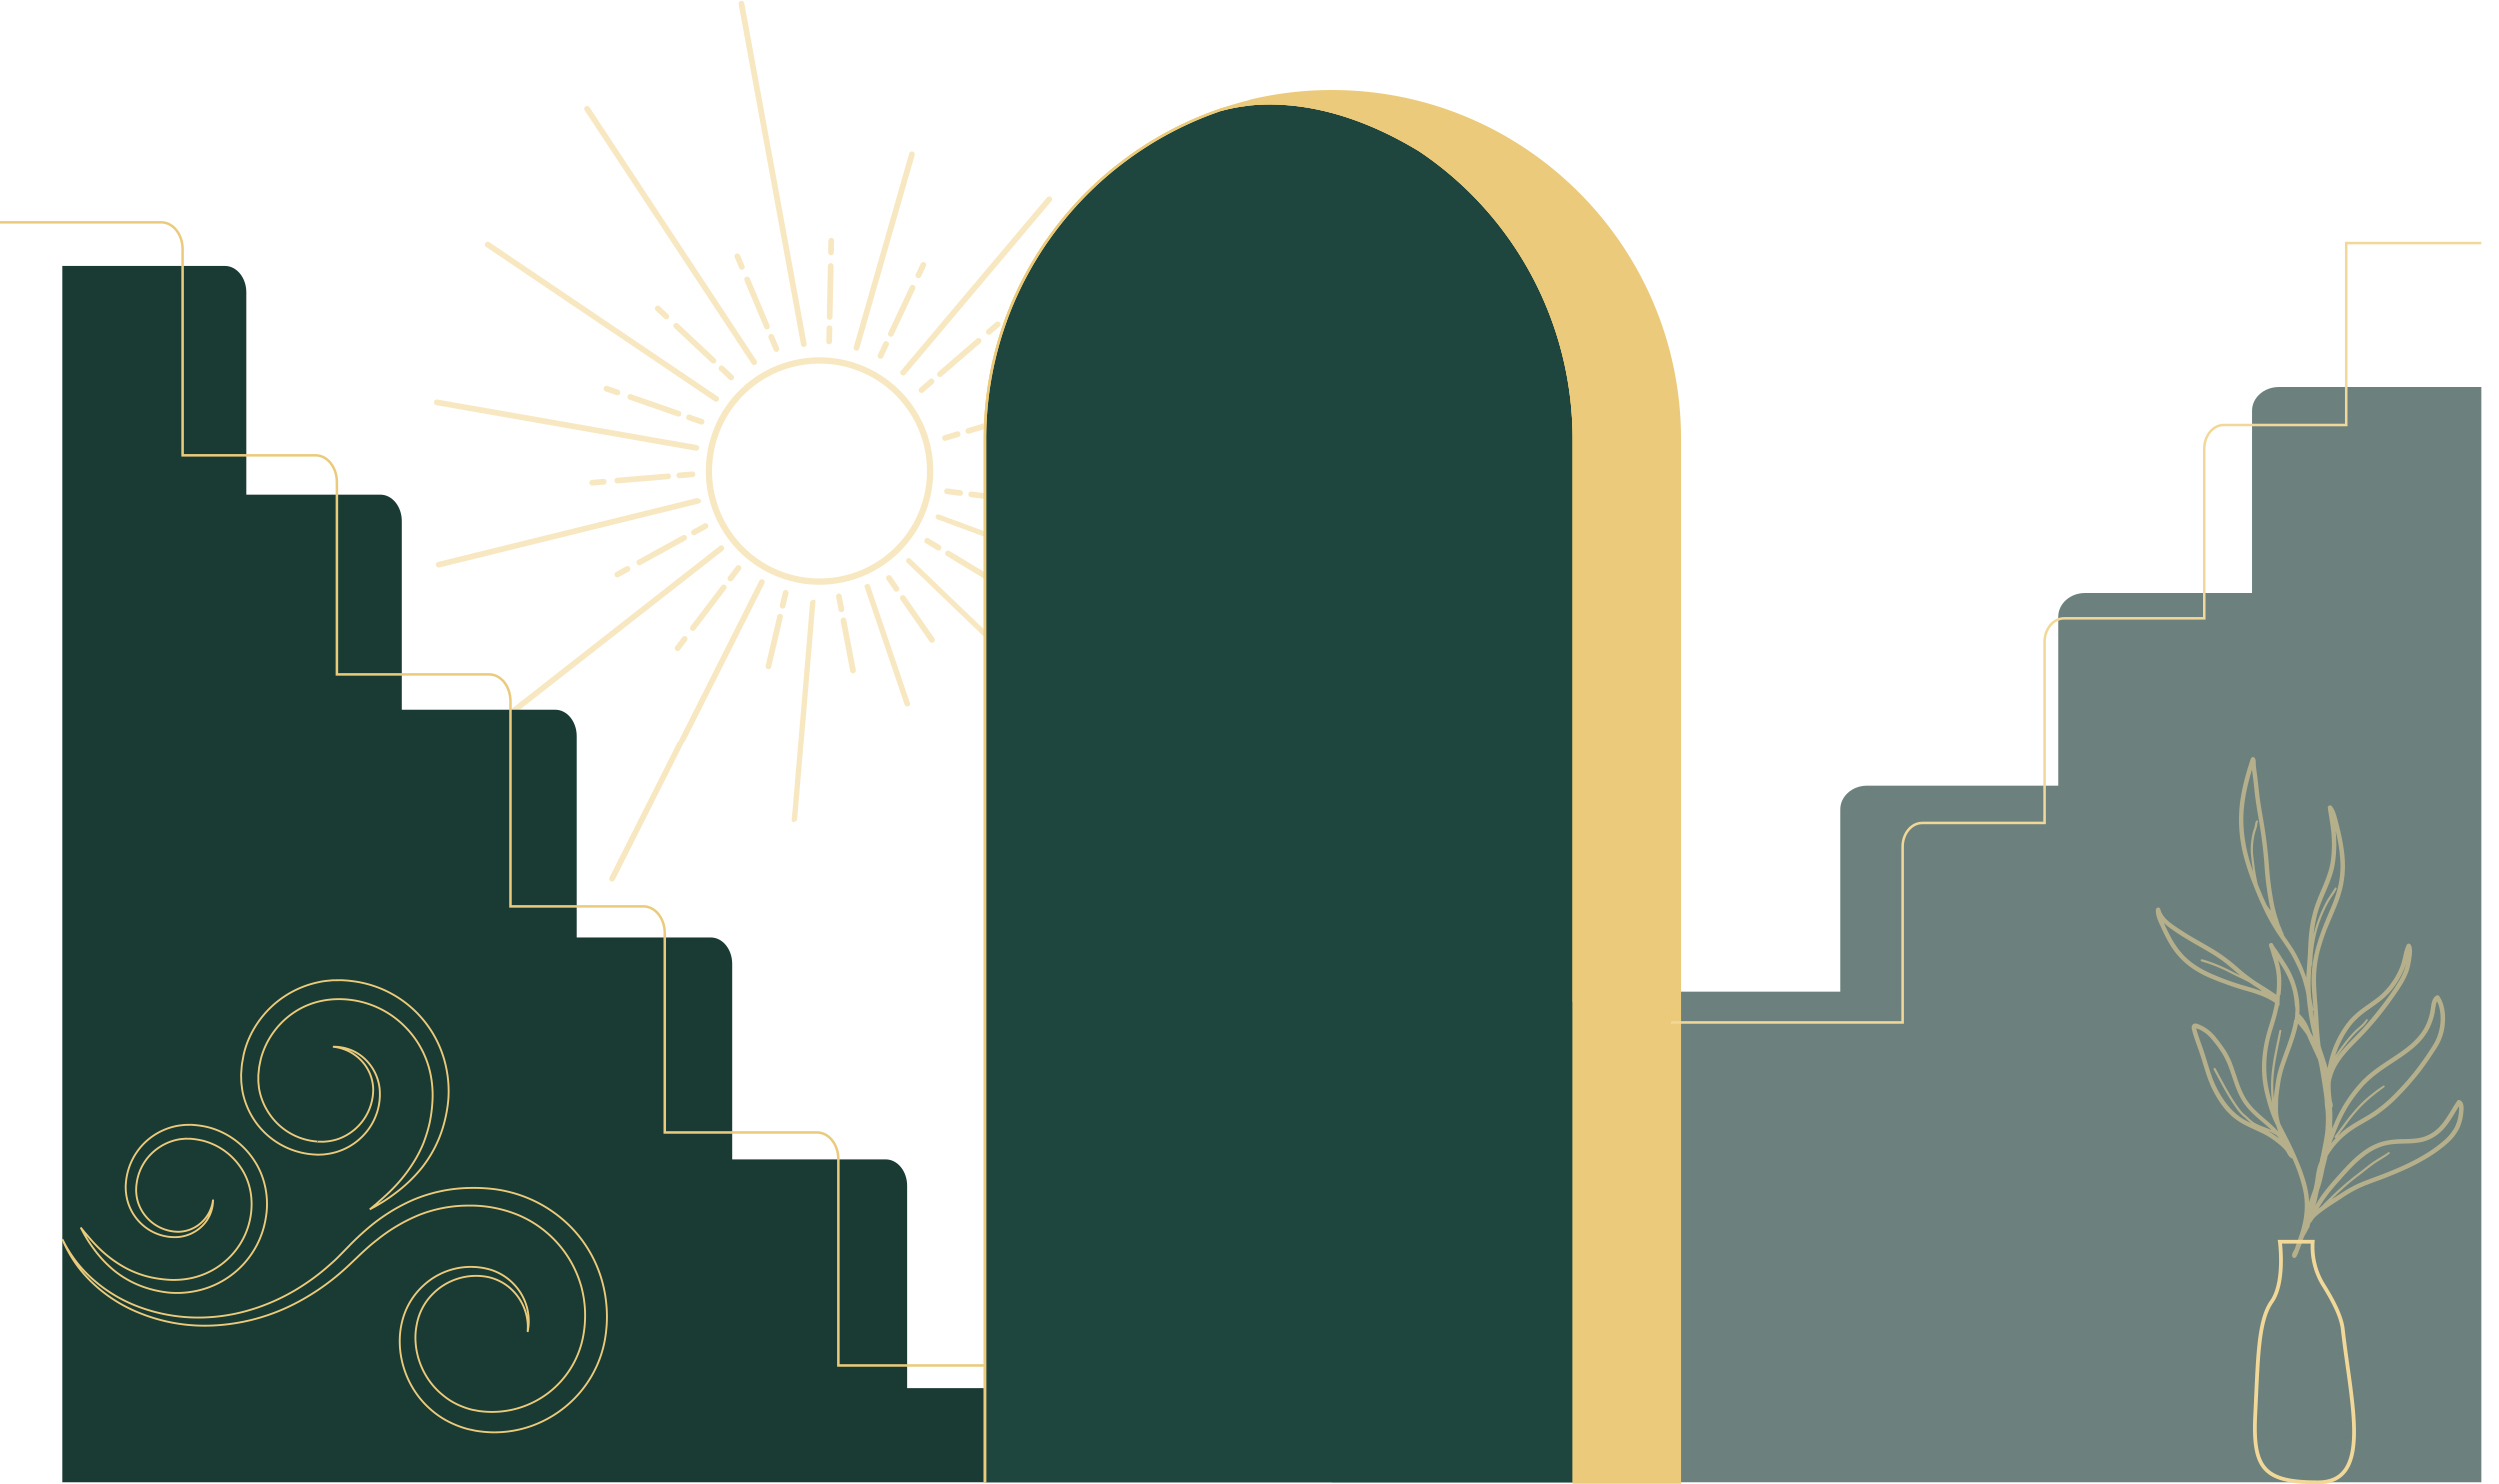 <svg xmlns="http://www.w3.org/2000/svg" width="1983.437" height="1178.342" viewBox="0 0 1983.437 1178.342"><g transform="translate(49.436 -243.58)"><g transform="matrix(-0.242, -0.97, 0.97, -0.242, 160.048, 1116.063)" opacity="0.59"><path d="M6746.962,991.308a87.758,87.758,0,1,0,71.5,86.245A88.206,88.206,0,0,0,6746.962,991.308Z" transform="translate(-6352.886 -527.916)" fill="none"/><path d="M6745.964,988.871a87.762,87.762,0,0,0-62.986,160.524,87.759,87.759,0,1,0,62.986-160.524Z" transform="translate(-6352.353 -526.62)" fill="none" stroke="#f2d898" stroke-width="5"/><path d="M6827.952,721.517a2.28,2.28,0,0,1-2.272-2.286l.571-211.974a2.278,2.278,0,0,1,2.278-2.273h.006a2.28,2.28,0,0,1,2.273,2.285l-.569,211.975Z" transform="translate(-6450.134 -269.89)" fill="#f2d898"/><path d="M6639.771,756.169a2.276,2.276,0,0,1-2.081-1.351l-88.328-197.9a2.279,2.279,0,1,1,4.162-1.857l88.329,197.9a2.283,2.283,0,0,1-2.082,3.209Z" transform="translate(-6302.967 -295.822)" fill="#f2d898"/><path d="M6439.871,837.87a2.259,2.259,0,0,1-1.483-.552L6238.114,664.91a2.279,2.279,0,0,1,2.973-3.455L6441.36,833.864a2.279,2.279,0,0,1-1.489,4.007Z" transform="translate(-6137 -352.873)" fill="#f2d898"/><path d="M157.279,83.37a.793.793,0,0,1-.361-.09L.942,4.471C.25,4.121-.148,2.858.052,1.649S.971-.261,1.665.091L157.642,78.9c.692.35,1.09,1.613.89,2.823C158.367,82.72,157.846,83.37,157.279,83.37Z" transform="translate(111.032 459.81) rotate(-8)" fill="#f2d898"/><path d="M.828,17.5C.409,17.5.05,17.047,0,16.433c-.048-.657.282-1.247.736-1.318L98.326.007c.459-.072.863.405.912,1.063s-.28,1.247-.735,1.318L.917,17.5A.571.571,0,0,1,.828,17.5Z" transform="matrix(0.998, 0.07, -0.07, 0.998, 181.286, 555.029)" fill="#f2d898" stroke="#f2d898" stroke-width="2"/><path d="M6195.095,1378a1.634,1.634,0,0,1-1.369-.732,1.572,1.572,0,0,1,.491-2.2l148.457-93.271a1.644,1.644,0,0,1,2.243.48,1.572,1.572,0,0,1-.49,2.2l-128.555,80.767-19.9,12.5A1.643,1.643,0,0,1,6195.095,1378Z" transform="translate(-6052.414 -683.187)" fill="#f2d898" stroke="#f2d898" stroke-width="1"/><path d="M6438.669,1475.4a1.625,1.625,0,0,1-.855-.241,1.453,1.453,0,0,1-.466-2.072l84.778-124.232a1.63,1.63,0,0,1,2.181-.443,1.453,1.453,0,0,1,.467,2.072L6440,1474.715A1.6,1.6,0,0,1,6438.669,1475.4Z" transform="translate(-6204.206 -718.647)" fill="#f2d898" stroke="#f2d898" stroke-width="1"/><path d="M7060.088,1498.489a2.269,2.269,0,0,1-1.847-.943l-105.4-145.763a2.28,2.28,0,0,1,3.7-2.671l105.4,145.763a2.279,2.279,0,0,1-1.846,3.614Z" transform="translate(-6517.581 -718.645)" fill="#f2d898"/><path d="M7152.983,1365.95a2.275,2.275,0,0,1-1.139-.306l-138.3-79.849a2.28,2.28,0,1,1,2.281-3.948l138.3,79.849a2.279,2.279,0,0,1-1.14,4.254Z" transform="translate(-6549.509 -683.185)" fill="#f2d898"/><path d="M7316.456,1218.212c-.048,0-.1,0-.147,0l-274.067-17.379a2.279,2.279,0,0,1,.289-4.55l274.066,17.379a2.279,2.279,0,0,1-.141,4.554Z" transform="translate(-6564.254 -637.805)" fill="#f2d898"/><path d="M7033.016,1020.709a2.28,2.28,0,0,1-.758-4.43l227.167-79.948a2.279,2.279,0,1,1,1.513,4.3L7033.77,1020.58A2.255,2.255,0,0,1,7033.016,1020.709Z" transform="translate(-6559.266 -499.391)" fill="#f2d898"/><path d="M6988.189,867.693a2.279,2.279,0,0,1-1.525-3.974l162.664-146.2a2.279,2.279,0,0,1,3.046,3.39l-162.661,146.2A2.271,2.271,0,0,1,6988.189,867.693Z" transform="translate(-6535.41 -382.695)" fill="#f2d898"/><path d="M6915.652,763.949a2.281,2.281,0,0,1-2.084-3.205l84.908-191.063a2.28,2.28,0,0,1,4.168,1.851L6917.736,762.6A2.281,2.281,0,0,1,6915.652,763.949Z" transform="translate(-6496.803 -303.603)" fill="#f2d898"/><path d="M6897.944,804.6a2.282,2.282,0,0,1-2.254-2.644l1.47-9.073a2.28,2.28,0,0,1,4.5.729l-1.47,9.073A2.282,2.282,0,0,1,6897.944,804.6Z" transform="translate(-6487.378 -422.093)" fill="#f2d898"/><path d="M6880.412,877.732a2.331,2.331,0,0,1-.369-.03,2.28,2.28,0,0,1-1.885-2.615l6.467-39.912a2.28,2.28,0,0,1,4.5.729l-6.467,39.913A2.282,2.282,0,0,1,6880.412,877.732Z" transform="translate(-6478.047 -444.603)" fill="#f2d898"/><path d="M6873.788,952.282a2.284,2.284,0,0,1-2.253-2.645l1.671-10.32a2.28,2.28,0,0,1,4.5.729l-1.673,10.32A2.278,2.278,0,0,1,6873.788,952.282Z" transform="translate(-6474.521 -500.03)" fill="#f2d898"/><path d="M6742.021,808.151a2.279,2.279,0,0,1-2.2-1.7l-2.35-8.886a2.28,2.28,0,0,1,4.408-1.164l2.349,8.887a2.283,2.283,0,0,1-2.206,2.862Z" transform="translate(-6403.146 -424.084)" fill="#f2d898"/><path d="M6760.941,879.782a2.28,2.28,0,0,1-2.2-1.7l-10.326-39.092a2.279,2.279,0,1,1,4.406-1.164l10.328,39.092a2.282,2.282,0,0,1-2.207,2.862Z" transform="translate(-6408.97 -446.132)" fill="#f2d898"/><path d="M6780.23,952.8a2.277,2.277,0,0,1-2.2-1.7l-2.672-10.108a2.28,2.28,0,0,1,4.408-1.164l2.672,10.108a2.283,2.283,0,0,1-2.208,2.862Z" transform="translate(-6423.311 -500.417)" fill="#f2d898"/><path d="M6599.5,875.494a2.278,2.278,0,0,1-1.778-.851l-5.76-7.163a2.279,2.279,0,0,1,3.553-2.857l5.761,7.163a2.279,2.279,0,0,1-1.775,3.708Z" transform="translate(-6325.479 -460.843)" fill="#f2d898"/><path d="M6645.924,933.235a2.276,2.276,0,0,1-1.778-.852l-25.332-31.512a2.278,2.278,0,1,1,3.55-2.855l25.335,31.512a2.279,2.279,0,0,1-1.774,3.707Z" transform="translate(-6339.768 -478.614)" fill="#f2d898"/><path d="M6693.243,992.1a2.277,2.277,0,0,1-1.778-.852l-6.551-8.148a2.279,2.279,0,0,1,3.553-2.856l6.55,8.148a2.28,2.28,0,0,1-1.773,3.708Z" transform="translate(-6374.948 -522.376)" fill="#f2d898"/><path d="M6562.584,1028.853a2.251,2.251,0,0,1-1.039-.252l-35.963-18.483a2.279,2.279,0,1,1,2.084-4.054l35.961,18.483a2.28,2.28,0,0,1-1.043,4.307Z" transform="translate(-6289.757 -536.438)" fill="#f2d898"/><path d="M6629.752,1063.377a2.254,2.254,0,0,1-1.039-.253l-9.3-4.78a2.279,2.279,0,0,1,2.082-4.055l9.3,4.78a2.28,2.28,0,0,1-1.044,4.307Z" transform="translate(-6339.697 -562.105)" fill="#f2d898"/><path d="M6525.346,1150.1c-.043,0-.085,0-.129,0l-40.369-2.259a2.279,2.279,0,0,1,.254-4.552l40.371,2.259a2.279,2.279,0,0,1-.127,4.555Z" transform="translate(-6267.591 -609.603)" fill="#f2d898"/><path d="M6600.75,1154.32c-.041,0-.084,0-.128,0l-10.439-.584a2.28,2.28,0,0,1,.256-4.552l10.438.584a2.28,2.28,0,0,1-.127,4.555Z" transform="translate(-6323.653 -612.74)" fill="#f2d898"/><path d="M6502.843,1274.033a2.28,2.28,0,0,1-.811-4.411l37.8-14.357a2.279,2.279,0,1,1,1.618,4.261l-37.8,14.356A2.259,2.259,0,0,1,6502.843,1274.033Z" transform="translate(-6277.101 -669.122)" fill="#f2d898"/><path d="M6601.469,1248.684a2.28,2.28,0,0,1-.81-4.411l9.774-3.712a2.279,2.279,0,0,1,1.618,4.262l-9.774,3.712A2.265,2.265,0,0,1,6601.469,1248.684Z" transform="translate(-6329.592 -661.295)" fill="#f2d898"/><path d="M6546.73,1436.126a2.278,2.278,0,0,1-1.6-3.9l6.521-6.476a2.279,2.279,0,1,1,3.212,3.235l-6.522,6.477A2.275,2.275,0,0,1,6546.73,1436.126Z" transform="translate(-6300.458 -759.585)" fill="#f2d898"/><path d="M6577.135,1380.892a2.28,2.28,0,0,1-1.606-3.9l28.693-28.488a2.279,2.279,0,1,1,3.21,3.235l-28.691,28.488A2.266,2.266,0,0,1,6577.135,1380.892Z" transform="translate(-6316.642 -718.473)" fill="#f2d898"/><path d="M6652,1330.588a2.279,2.279,0,0,1-1.605-3.9l7.417-7.366a2.28,2.28,0,1,1,3.214,3.235l-7.42,7.367A2.27,2.27,0,0,1,6652,1330.588Z" transform="translate(-6356.483 -702.942)" fill="#f2d898"/><path d="M6679.509,1525.594a2.281,2.281,0,0,1-2.124-3.1l3.323-8.569a2.279,2.279,0,1,1,4.25,1.649l-3.324,8.569A2.277,2.277,0,0,1,6679.509,1525.594Z" transform="translate(-6371.125 -806.087)" fill="#f2d898"/><path d="M6695.006,1452.509a2.282,2.282,0,0,1-2.124-3.1l14.623-37.7a2.279,2.279,0,1,1,4.249,1.648l-14.622,37.7A2.282,2.282,0,0,1,6695.006,1452.509Z" transform="translate(-6379.374 -751.688)" fill="#f2d898"/><path d="M6733.161,1385.948a2.281,2.281,0,0,1-2.123-3.1l3.78-9.747a2.279,2.279,0,1,1,4.25,1.648l-3.78,9.747A2.283,2.283,0,0,1,6733.161,1385.948Z" transform="translate(-6399.681 -731.138)" fill="#f2d898"/><path d="M6837.657,1554.8a2.28,2.28,0,0,1-2.274-2.168l-.447-9.179a2.279,2.279,0,1,1,4.553-.223l.447,9.18a2.278,2.278,0,0,1-2.163,2.388Z" transform="translate(-6455.058 -821.307)" fill="#f2d898"/><path d="M6833.831,1476.5a2.278,2.278,0,0,1-2.274-2.168l-1.974-40.385a2.28,2.28,0,0,1,4.554-.222l1.974,40.384a2.28,2.28,0,0,1-2.166,2.388Z" transform="translate(-6452.208 -763.028)" fill="#f2d898"/><path d="M6830.348,1405.193a2.28,2.28,0,0,1-2.274-2.168l-.51-10.443a2.279,2.279,0,0,1,4.553-.223l.509,10.443a2.276,2.276,0,0,1-2.163,2.387C6830.423,1405.192,6830.385,1405.193,6830.348,1405.193Z" transform="translate(-6451.134 -741.011)" fill="#f2d898"/><path d="M6990.56,1518.692a2.282,2.282,0,0,1-2.037-1.252l-4.142-8.2a2.278,2.278,0,1,1,4.067-2.055l4.144,8.2a2.279,2.279,0,0,1-2.032,3.307Z" transform="translate(-6534.466 -802.607)" fill="#f2d898"/><path d="M6955.216,1448.721a2.279,2.279,0,0,1-2.035-1.252l-18.228-36.091a2.28,2.28,0,0,1,4.07-2.055l18.227,36.09a2.28,2.28,0,0,1-2.034,3.308Z" transform="translate(-6508.161 -750.526)" fill="#f2d898"/><path d="M6923.032,1384.994a2.275,2.275,0,0,1-2.036-1.252l-4.715-9.333a2.28,2.28,0,0,1,4.07-2.055l4.712,9.333a2.28,2.28,0,0,1-2.031,3.307Z" transform="translate(-6498.223 -730.851)" fill="#f2d898"/><path d="M7115.552,1423.52a2.263,2.263,0,0,1-1.438-.513l-7.123-5.81a2.279,2.279,0,0,1,2.88-3.532l7.123,5.809a2.279,2.279,0,0,1-1.441,4.045Z" transform="translate(-6599.405 -753.23)" fill="#f2d898"/><path d="M7054.806,1373.971a2.269,2.269,0,0,1-1.439-.513l-31.331-25.556a2.279,2.279,0,1,1,2.88-3.533l31.332,25.556a2.279,2.279,0,0,1-1.441,4.045Z" transform="translate(-6554.189 -716.351)" fill="#f2d898"/><path d="M6999.482,1328.846a2.269,2.269,0,0,1-1.439-.513l-8.1-6.608a2.28,2.28,0,1,1,2.883-3.533l8.1,6.609a2.28,2.28,0,0,1-1.443,4.045Z" transform="translate(-6537.11 -702.419)" fill="#f2d898"/><path d="M7191.031,1285.733a2.294,2.294,0,0,1-.6-.081l-8.868-2.41a2.28,2.28,0,0,1,1.194-4.4l8.868,2.41a2.28,2.28,0,0,1-.6,4.479Z" transform="translate(-6638.646 -681.707)" fill="#f2d898"/><path d="M7115.387,1265.176a2.268,2.268,0,0,1-.6-.081l-39.019-10.6a2.28,2.28,0,0,1,1.2-4.4l39.019,10.6a2.28,2.28,0,0,1-.595,4.479Z" transform="translate(-6582.338 -666.406)" fill="#f2d898"/><path d="M7046.49,1246.454a2.284,2.284,0,0,1-.6-.08l-10.092-2.742a2.28,2.28,0,0,1,1.2-4.4l10.092,2.741a2.28,2.28,0,0,1-.6,4.48Z" transform="translate(-6561.067 -660.625)" fill="#f2d898"/><path d="M7194.853,1128.966a2.28,2.28,0,0,1-.344-4.532l9.083-1.406a2.279,2.279,0,0,1,.7,4.5l-9.085,1.406A2.229,2.229,0,0,1,7194.853,1128.966Z" transform="translate(-6645.401 -598.808)" fill="#f2d898"/><path d="M7086.512,1140.3a2.28,2.28,0,0,1-.346-4.533l39.958-6.184a2.279,2.279,0,0,1,.7,4.505l-39.959,6.184A2.2,2.2,0,0,1,7086.512,1140.3Z" transform="translate(-6587.74 -602.295)" fill="#f2d898"/><path d="M7045.583,1151.847a2.279,2.279,0,0,1-.344-4.532l10.332-1.6a2.28,2.28,0,0,1,.7,4.506l-10.333,1.6A2.3,2.3,0,0,1,7045.583,1151.847Z" transform="translate(-6565.957 -610.883)" fill="#f2d898"/><path d="M7144.326,980.187a2.279,2.279,0,0,1-1.236-4.2l7.726-4.979a2.28,2.28,0,1,1,2.47,3.832l-7.727,4.979A2.265,2.265,0,0,1,7144.326,980.187Z" transform="translate(-6618.507 -517.724)" fill="#f2d898"/><path d="M7052.172,1020.317a2.279,2.279,0,0,1-1.237-4.2l33.987-21.9a2.279,2.279,0,1,1,2.47,3.832l-33.988,21.9A2.266,2.266,0,0,1,7052.172,1020.317Z" transform="translate(-6569.46 -530.076)" fill="#f2d898"/><path d="M7017.357,1061.225a2.279,2.279,0,0,1-1.236-4.2l8.788-5.663a2.279,2.279,0,1,1,2.467,3.832l-8.786,5.663A2.271,2.271,0,0,1,7017.357,1061.225Z" transform="translate(-6550.932 -560.49)" fill="#f2d898"/><path d="M7039.295,865.449a2.279,2.279,0,0,1-1.905-3.527l5.035-7.691a2.279,2.279,0,1,1,3.813,2.5l-5.031,7.691A2.282,2.282,0,0,1,7039.295,865.449Z" transform="translate(-6562.611 -455.216)" fill="#f2d898"/><path d="M6979.261,927.441a2.281,2.281,0,0,1-1.905-3.527l22.142-33.831a2.279,2.279,0,0,1,3.814,2.5l-22.14,33.832A2.276,2.276,0,0,1,6979.261,927.441Z" transform="translate(-6530.66 -474.297)" fill="#f2d898"/><path d="M6956.583,990.634a2.279,2.279,0,0,1-1.905-3.527l5.725-8.749a2.28,2.28,0,0,1,3.814,2.5l-5.726,8.748A2.274,2.274,0,0,1,6956.583,990.634Z" transform="translate(-6518.591 -521.278)" fill="#f2d898"/></g><path d="M1902.434,1354.436v74.689H1170.64V463.33h128.984c9.385,0,17,9.366,17,20.908V644.8h106.357c9.385,0,17,9.365,17,20.908V815.431h121.777c9.394,0,16.992,9.365,16.992,20.924V996.9h106.367c9.385,0,16.992,9.366,16.992,20.908v155.158H1823.89c9.395,0,17.012,9.365,17.012,20.892v160.577Z" transform="translate(-1170.64 -8.765)" fill="#1a3a34"/><path d="M-89,1171.464v67.26H823V369H662.254c-11.7,0-21.189,8.434-21.189,18.828V532.418H508.517c-11.7,0-21.189,8.434-21.189,18.828v134.83H335.564c-11.708,0-21.177,8.434-21.177,18.842V849.494H181.827c-11.7,0-21.176,8.434-21.176,18.828v139.725H8.887c-11.708,0-21.2,8.433-21.2,18.813v144.6Z" transform="translate(1097 181.637)" fill="rgba(26,58,52,0.64)"/><g transform="translate(-2642.847 -646.33)"><path d="M3374.847,2066.86v-828.5c0-121.21,78.12-224.17,186.76-261.26.01-.01.03-.01.05-.02,25.96-7.35,83.06-14.09,158.95,32.01a275.77,275.77,0,0,1,122.27,229.27v828.5" fill="#1e453e" stroke="#ebcb7b" stroke-miterlimit="10" stroke-width="2"/><path d="M3926.907,1238.36v828.5h-84.03v-828.5a275.77,275.77,0,0,0-122.27-229.27c-75.89-46.1-132.99-39.36-158.95-32.01a273.338,273.338,0,0,1,47.21-11.57,277.138,277.138,0,0,1,42.01-3.18C3803.327,962.33,3926.907,1085.91,3926.907,1238.36Z" fill="#ebcb7b" stroke="#ebcb7b" stroke-miterlimit="10" stroke-width="2"/><path d="M3374.847,2066.86v-828.5c0-121.21,78.12-224.17,186.76-261.26.01-.01.03-.01.05-.02,25.96-7.35,83.06-14.09,158.95,32.01a275.77,275.77,0,0,1,122.27,229.27v447.17" fill="none" stroke="#ebcb7b" stroke-miterlimit="10" stroke-width="2"/><path d="M3926.907,2066.86" fill="none" stroke="#ebcb7b" stroke-miterlimit="10" stroke-width="2"/></g><path d="M1113.64,419.33h128c9.313,0,16.872,9.54,16.872,21.3V604.182h105.544c9.313,0,16.872,9.54,16.872,21.3V777.993h120.846c9.323,0,16.862,9.54,16.862,21.314V962.844h105.553c9.313,0,16.862,9.54,16.862,21.3v158.05h120.845c9.323,0,16.882,9.54,16.882,21.282v163.57h116.3" transform="translate(-1163.076 0.644)" fill="none" stroke="#ebcb7b" stroke-miterlimit="10" stroke-width="2"/><path d="M4849.665,1772.953h183.721V1633.468c0-10.377,6.945-18.8,15.512-18.8h97.107V1470.345c0-10.391,6.937-18.811,15.513-18.811h111.176v-134.6c0-10.377,6.954-18.8,15.522-18.8h97.1V1153.8h107.215" transform="translate(-3572.529 -717.378)" fill="none" stroke="#f2d898" stroke-miterlimit="10" stroke-width="2"/><g transform="translate(865.313 -395.488)"><g transform="translate(769.373 1215.367)"><path d="M3145.306,1971.337s4.338,32.16-6.508,47.533-10.846,45.742-13.014,89.126,6.507,54.231,49.891,54.231,26.031-62.908,19.523-121.475c-.781-7.028-4.338-17.354-15.184-34.708a57.965,57.965,0,0,1-8.677-34.707Z" transform="translate(-3019.83 -1561.684)" fill="none" stroke="#f2d898" stroke-width="3"/><path d="M62.875,346.743c1.021-1.886,2.262-3.622,3.443-5.407,2.369-3.58,4.3-7.434,6.3-11.222,1.718-3.245,3.758-6.313,5.418-9.588,1.141-1.075,2.321-2.114,3.556-3.1a65.59,65.59,0,0,1,19.035-10.7c7.5-2.609,15.362-3.95,22.919-6.366A113.408,113.408,0,0,0,144.507,291a229.985,229.985,0,0,0,20.016-12.636c6.463-4.568,12.5-9.655,18.5-14.807a48.38,48.38,0,0,0,8.621-9.146,44.086,44.086,0,0,0,4.77-9.337c2.57-6.785,3.9-14.7,1.7-21.765a1.8,1.8,0,0,0-2.173-1.233c-3.821,1.061-5.6,5.471-7.068,8.749a45.858,45.858,0,0,1-7.563,11.752c-7.465,8.387-17.982,12.551-28.427,15.947-10.9,3.542-22.042,6.479-32.057,12.227a110.3,110.3,0,0,0-26.692,21.927c-2.344,2.6-4.527,5.341-6.672,8.108q.51-1.642.9-3.3a1.33,1.33,0,0,0,.106-.244q.484-1.52.93-3.047a65.347,65.347,0,0,0,2.49-9.435,1.483,1.483,0,0,0,.746-.672,7.026,7.026,0,0,0,.535-3.814A79.541,79.541,0,0,1,96.5,265.062a42.117,42.117,0,0,1,6.037-9.095c7.732-8.69,18.455-13.855,28.351-19.613a258.554,258.554,0,0,0,33.475-23.49c5.675-4.647,11.471-9.482,15.764-15.489a54.139,54.139,0,0,0,4.92-9.151c1.438-3.141,2.989-6.56,2.571-10.1-.164-1.391-1.879-2.492-3.015-1.249-3.5,3.83-5.341,8.656-8.143,12.954a55.2,55.2,0,0,1-10.885,11.856,53.829,53.829,0,0,1-12.675,8.081c-4.6,2.06-9.424,3.56-14.155,5.275a69.566,69.566,0,0,0-13.568,6.242,69.921,69.921,0,0,0-11.024,8.889A81.73,81.73,0,0,0,97.63,252.835c-.156.315-.3.633-.452.951.184-5.37-.26-10.735-.441-16.134-.025-.708-.04-1.415-.056-2.123,1.2-8.124,3.046-16.139,4.87-24.14,1.894-8.314,3.268-16.78,5.416-25.03a93.794,93.794,0,0,1,8.942-22.327,155.763,155.763,0,0,1,13.923-20.1c4.863-6.153,10.066-12.109,14.45-18.622a78.269,78.269,0,0,0,9.691-19.857c2.859-8.957,4.041-18.528,4.609-27.884.245-4.029.335-8.077.425-12.113.083-3.673.018-7.49-1.476-10.905a1.782,1.782,0,0,0-3.228.421c-1.091,7.177-1.589,14.449-3.1,21.559a100,100,0,0,1-5.985,19.151c-5.467,12.511-15.689,21.7-23.119,32.942a104.156,104.156,0,0,0-9.427,17.979c-2.7,6.608-4.706,13.5-7.177,20.194-1.607,4.356-3.273,8.708-4.752,13.118a124.05,124.05,0,0,0-1.983-16.94c-1.177-6.753-3.548-13.2-5.7-19.684-.1-.3-.2-.6-.293-.9a1.956,1.956,0,0,0,.183-1.272,18.783,18.783,0,0,1-.407-2.809c-.037-1.152-.235-2.289-.385-3.429-.3-2.261-.194-4.569-.308-6.846a100.026,100.026,0,0,1,.544-13.887,241.5,241.5,0,0,1,4.366-27.884c1.932-9.31,3.47-18.662,4.688-28.091,1.2-9.332,1.938-18.731,3.467-28.019.864-5.248,1.852-10.475,2.61-15.74.364-2.533.713-5.071,1.181-7.589.354-1.907,1.55-4.127.54-5.992a1.723,1.723,0,0,0-2.941,0c-7.283,10.615-14,21.681-18.847,33.64a114.138,114.138,0,0,0-7.9,39.957,188.1,188.1,0,0,0,.881,21.46c.636,7.225,1.491,14.433,2.652,21.592a161.32,161.32,0,0,0,4.637,20.409c1.985,6.647,4.5,13.129,6.338,19.819a99.393,99.393,0,0,1,2.112,10.251,93.324,93.324,0,0,1,1.278,10.573A116.437,116.437,0,0,1,97.11,193.2c-1.04,5.03-1.773,10.123-2.437,15.215a183.967,183.967,0,0,0-1.48,18.544q-.471-1.855-1.045-3.685c-.175-1.406-.348-2.813-.505-4.225A31.09,31.09,0,0,0,87.465,206.1c.351-.959.686-1.924.984-2.9a62.8,62.8,0,0,0,2.565-16.448,66.032,66.032,0,0,0-2.305-19.544c-.918-3.313-1.948-6.6-2.913-9.9-.482-1.653-.958-3.315-1.513-4.945a24.627,24.627,0,0,1-1.533-4.864,1.784,1.784,0,0,0-1.727-1.728,1.741,1.741,0,0,0-1.729,1.728c.158,2.195.134,4.392.147,6.592.014,2.229.155,4.453.158,6.682a56.409,56.409,0,0,1-1.29,12.617A79.826,79.826,0,0,1,74.058,186.4c-3.978-4.956-8.324-9.6-12.529-14.359A138.08,138.08,0,0,1,50.2,156.505a143.035,143.035,0,0,0-11.736-15.72C34.256,136,29.728,131.522,25.3,126.95c-4.6-4.754-9.087-9.669-13.309-14.769C8.2,107.6,4.084,102.011,4.316,95.772c.076-2.063-2.862-2.3-3.471-.47-1.628,4.9-.544,10.035.261,14.983A130.734,130.734,0,0,0,4.185,125.65a62.026,62.026,0,0,0,13.94,24.993c6.21,6.77,13.662,12.259,21.077,17.624,4.048,2.928,8.173,5.691,12.409,8.34a119.21,119.21,0,0,1,12.513,8.553,57.01,57.01,0,0,1,7.246,7.152c-.673,1.371-1.364,2.732-2.086,4.072-3.827,7.122-8.684,13.575-12.677,20.589a101.2,101.2,0,0,0-9.285,21.65,89.537,89.537,0,0,0-3.445,23.406c-.089,4.452-.121,8.912.174,13.356a100.71,100.71,0,0,0,1.411,10.924q.022,1.155.063,2.3.047,1.3.122,2.589a91.017,91.017,0,0,0-4.824-8.512c-4.51-7.14-9.6-13.992-12.169-22.143-2.859-9.086-2.478-18.779-3.1-28.176A62.84,62.84,0,0,0,23.4,218.493a119.293,119.293,0,0,0-4.839-13.083,33.463,33.463,0,0,0-6.078-9.687A43.725,43.725,0,0,0,8.7,192.284c-1.153-.969-2.6-2.061-4.206-1.616-2.21.613-2.288,3.065-2.348,4.931-.078,2.392-.009,4.8.114,7.192.244,4.8.649,9.587.779,14.4.26,9.6.065,19.223,1.922,28.689,1.651,8.416,4.433,16.878,9.168,24.088,4.865,7.4,11.9,12.726,18.451,18.538a58.56,58.56,0,0,1,8.969,9.807c2.386,3.334,5.094,6.809,6.1,10.862a12.157,12.157,0,0,0,1.93,4.974,1.355,1.355,0,0,0,.959.487,130.3,130.3,0,0,1,1.357,26.4,61.615,61.615,0,0,1-6.125,22.713,80.732,80.732,0,0,1-6.215,10.657c-2.243,3.272-4.625,6.426-6.769,9.766-.092.094-.182.191-.275.283-1.357,1.32-2.955,2.6-3.447,4.521a1.762,1.762,0,0,0,2.921,1.7A19.622,19.622,0,0,0,35.5,386.41a45.674,45.674,0,0,0,3.673-4.892,37.119,37.119,0,0,1,3.407-4.693c1.289-1.369,2.721-2.594,3.958-4.013.288-.33.561-.671.829-1.015a1.6,1.6,0,0,0,1.077-.825q.783-1.379,1.565-2.761a27.377,27.377,0,0,0,2.972-2.291c2.225-1.85,5.176-2.876,7.839-3.936,6.025-2.4,12.338-4.088,18.519-6.035a102.4,102.4,0,0,1,19.329-4.443c6.328-.714,12.7-.965,19.036-1.589,12.338-1.215,24.7-2.8,36.662-6.167a108.6,108.6,0,0,0,17.27-6.334,39.986,39.986,0,0,0,12.828-9.155,37.507,37.507,0,0,0,6.473-10.935c1.267-3.1,3.143-8-.1-10.5a1.789,1.789,0,0,0-2.141.275c-6.665,5.447-12.411,12.25-20.086,16.348a29.439,29.439,0,0,1-13.881,3.617c-5.413-.028-10.672-1.535-15.872-2.883a63.815,63.815,0,0,0-15.641-2.546,47.351,47.351,0,0,0-14.612,2.344c-9.738,3.115-18.563,8.65-27.18,14.029-5.33,3.326-10.6,6.786-15.588,10.618-2.814,2.164-5.439,4.559-8.1,6.909.767-1.06,1.514-2.136,2.185-3.265C60.993,350.479,61.878,348.58,62.875,346.743Zm40.194-96.552a.753.753,0,0,0,.245-.026c-.164.151-.331.3-.492.448C102.9,250.472,102.987,250.333,103.069,250.191Zm12.21-16.165A70.069,70.069,0,0,1,126.1,224.89a61.124,61.124,0,0,1,13.1-6.268c4.629-1.692,9.329-3.191,13.873-5.11a54.953,54.953,0,0,0,12.467-7.291,64.966,64.966,0,0,0,12.438-12.42,33.21,33.21,0,0,0,1.85-2.8,35.807,35.807,0,0,1-2.332,3.986c-3.648,5.325-8.736,9.6-13.641,13.725-5.385,4.525-11.011,8.751-16.763,12.8-5.36,3.773-10.774,7.52-16.414,10.867-8.415,5-17.374,9.4-24.945,15.663a118.268,118.268,0,0,1,11.6-9.213q3.535-2.483,7.2-4.778a67.334,67.334,0,0,1,6.7-3.493,23.375,23.375,0,0,0,6.96-4.576.7.7,0,0,0-.989-.989c-3.817,3.3-8.813,4.643-13.041,7.278a148.682,148.682,0,0,0-14.183,10q-2.162,1.728-4.235,3.56A77.666,77.666,0,0,1,115.279,234.026ZM89.02,40.227c3.853-10.959,9.566-21.119,15.792-30.892-.245,1.577-.473,3.157-.7,4.737-.681,4.673-1.552,9.313-2.34,13.968-1.556,9.2-2.343,18.491-3.509,27.742C97.079,65.166,95.634,74.5,93.7,83.763a256.1,256.1,0,0,0-4.583,27.775c-.308,3.182-.633,6.374-.788,9.569-.719-1.672-1.381-3.366-1.955-5.092-.749-4.693-1.348-9.411-1.849-14.134q-.189-1.8-.364-3.6c.017-.488.035-.976.059-1.465a152.435,152.435,0,0,1,1.911-16.442c.429-2.651.806-5.327,1.424-7.941a48.05,48.05,0,0,1,2.378-7.311,54.218,54.218,0,0,1,3.816-7.549c.739-1.208,1.647-2.3,2.354-3.532.655-1.134.915-2.488,1.77-3.5a.767.767,0,0,0-1.083-1.085A6.932,6.932,0,0,0,95,52.332a20.056,20.056,0,0,1-2.021,3.2,44.921,44.921,0,0,0-3.762,6.849,53.023,53.023,0,0,0-2.757,7.276,69.191,69.191,0,0,0-1.682,8.116c-.543,3.256-1.053,6.52-1.469,9.8-.133-2.341-.23-4.684-.267-7.027C82.817,66.9,84.481,53.144,89.02,40.227Zm-1.111,84.242c.112.24.222.482.336.722,0,.308,0,.616.01.924C88.134,125.567,88.025,125.017,87.909,124.469Zm12.152,72.009c.189-.978.37-1.958.576-2.929a151.1,151.1,0,0,1,6.369-20.692c.112-.3.219-.6.329-.905a.831.831,0,0,0,.73-.609,116.394,116.394,0,0,1,9.626-22.563,103.822,103.822,0,0,1,15.283-20.345,57.257,57.257,0,0,1,5.165-4.844,38.436,38.436,0,0,0,5.042-4.671c.63-.74-.376-1.79-1.081-1.082-2.973,2.994-6.5,5.359-9.45,8.385a123.211,123.211,0,0,0-8.908,10.3,93.557,93.557,0,0,0-8.046,12.253,104.13,104.13,0,0,1,7.351-15.048c7-11.58,17.5-20.784,23.634-32.9a99.1,99.1,0,0,0,7.311-20.684c.484-1.934.879-3.882,1.219-5.84-.028.68-.056,1.362-.092,2.041a120.508,120.508,0,0,1-3.6,24.9,73.6,73.6,0,0,1-8.861,20.075c-4.194,6.667-9.4,12.651-14.3,18.8-9.844,12.371-18.681,25.267-23.436,40.5-2.445,7.829-3.685,15.943-5.458,23.935-.064.287-.13.573-.2.86C99.534,202.443,99.811,199.461,100.061,196.478ZM98.37,206.884a1.616,1.616,0,0,0,.765-.827q-.714,3.181-1.439,6.361C97.9,210.573,98.124,208.728,98.37,206.884Zm-69.8-51.18c-7.121-6.028-13.413-13-17.444-21.488a68.567,68.567,0,0,1-4.9-14.93c-.863-3.984-1.621-8.088-2.162-12.169a43.03,43.03,0,0,0,2.415,3.7,153.617,153.617,0,0,0,10.529,12.473c8.7,9.652,18.515,18.281,26.037,28.951,2.7,3.832,5.208,7.8,7.847,11.671-1.562-1.385-3.12-2.774-4.637-4.209-3.063-2.9-6.207-5.706-9.484-8.356a107.908,107.908,0,0,0-11.506-8.186c-.973-.595-1.86.933-.892,1.525a123.217,123.217,0,0,1,19.487,15.193c3.1,2.892,6.275,5.7,9.423,8.539q1.495,1.349,2.934,2.756c1.991,2.467,4.092,4.839,6.213,7.2q.835,1.188,1.594,2.417c-3.89-2.943-8.031-5.588-12.237-8.229A203.619,203.619,0,0,1,28.571,155.7ZM65.9,353.075a140.06,140.06,0,0,1,14-9.919c8.694-5.583,17.681-11.449,27.439-15.008a46.039,46.039,0,0,1,14.805-2.964c5.4-.111,10.582,1.063,15.775,2.409,5.153,1.337,10.35,2.768,15.7,2.984a32.558,32.558,0,0,0,14.514-2.969c8.173-3.628,14.255-10.366,20.9-16.167a10.785,10.785,0,0,1-.225,1.167A28.155,28.155,0,0,1,187,317.6a31.54,31.54,0,0,1-5.7,8.89,39.394,39.394,0,0,1-12.339,8.3,108.682,108.682,0,0,1-16.63,5.865c-11.321,3.083-22.975,4.59-34.627,5.737-6.045.6-12.118.855-18.159,1.494a96.466,96.466,0,0,0-17.634,3.582c-3.435,1.029-6.9,2.039-10.352,3.106,4.435-2.383,8.908-4.69,13.462-6.836,4.129-1.944,8.32-3.756,12.59-5.372,4.316-1.633,8.529-3.532,12.869-5.106,4.955-1.8,10.156-2.8,15.057-4.76.877-.35.533-1.766-.4-1.448-4.508,1.546-9.2,2.483-13.712,4.007-4.378,1.478-8.569,3.441-12.887,5.079a224.617,224.617,0,0,0-24.957,11.355c-3.839,2.022-7.64,4.114-11.43,6.224-.027.011-.056.02-.084.03-.9.332-1.8.675-2.7,1.026C61.539,356.865,63.68,354.924,65.9,353.075Zm28.766-55.667a109.813,109.813,0,0,1,25.6-22.218c9.6-5.918,20.249-9.056,30.919-12.421,10.261-3.235,20.984-6.912,29.139-14.207a48.044,48.044,0,0,0,10.279-13.154c.975-1.842,1.7-3.806,2.651-5.662a13.9,13.9,0,0,1,2.007-3.223c1.1,5.712-.12,11.775-2.1,17.164a40.192,40.192,0,0,1-11.812,16.647,231.633,231.633,0,0,1-18.619,14.98,228.466,228.466,0,0,1-20.253,12.769,106.467,106.467,0,0,1-21.5,9.367c-7.6,2.269-15.454,3.645-22.891,6.442a62.708,62.708,0,0,0-8.042,3.718c5.223-3.982,10.365-8.071,15.741-11.844a106.958,106.958,0,0,1,18.777-10.6c3.833-1.671,7.754-3.143,11.67-4.6.857-.319.516-1.682-.385-1.395a115.858,115.858,0,0,0-20.6,8.552,143.7,143.7,0,0,0-17.732,11.956c-3.243,2.469-6.454,4.982-9.706,7.44a.975.975,0,0,0,.206,1.654q-2.382,1.409-4.655,2.986c.131-.165.265-.329.4-.494C87.422,306.665,90.856,301.875,94.669,297.408ZM49.187,245.346a93.409,93.409,0,0,1,7.91-22.316c3.63-7.228,8.415-13.666,12.561-20.579q2.136-3.557,4.031-7.262c.11.145.214.293.323.437.106-.24.207-.483.314-.721.669-2.153,1.377-4.3,2.086-6.437A1.853,1.853,0,0,1,77.3,187.4c1.067-2.562,2.034-5.163,2.865-7.811a61.78,61.78,0,0,0,2.608-12.382,62.132,62.132,0,0,0,.239-6.936c.462,1.6.928,3.208,1.41,4.807A67.956,67.956,0,0,1,87.5,182.533a61.293,61.293,0,0,1-1.583,16.1,14.426,14.426,0,0,1-1.455,6.037,28.322,28.322,0,0,1-1.545,4.229,1.781,1.781,0,0,1-.821.868c-.586,1.285-1.208,2.559-1.891,3.814-4.834,8.876-11.23,16.753-17,25.011A86.218,86.218,0,0,0,55.036,252.2c-1.892,4.173-3.857,8.358-5.424,12.675.064-.345.123-.689.19-1.032a98.656,98.656,0,0,1,4.666-16.475,162.553,162.553,0,0,1,7-15.395c2.84-5.6,5.866-11.11,8.521-16.8.416-.892-.871-1.681-1.341-.783-5.2,9.915-10.7,19.747-14.937,30.125a102.559,102.559,0,0,0-6.377,23.258A102.883,102.883,0,0,1,49.187,245.346Zm-27.311,28.8c-5.54-5.872-9.109-13.172-11.428-20.842a83.318,83.318,0,0,1-2.863-13.014,122.82,122.82,0,0,1-.819-13.639c-.1-4.654-.16-9.309-.356-13.96-.2-4.635-.655-9.247-.758-13.886-.026-1.147-.034-2.292.007-3.439,0-.128.06-.528.093-.879.857.748,1.854,1.414,2.7,2.172a27.4,27.4,0,0,1,6.244,8.6,94.323,94.323,0,0,1,4.778,12.213,60.077,60.077,0,0,1,2.535,13.287c.8,9.065.43,18.251,2.5,27.176,1.842,7.951,6.047,14.913,10.552,21.613,2.02,3,4.026,6.017,5.85,9.143-1-.883-2.044-1.735-3.129-2.555-3.923-2.961-8.118-5.757-10.733-10.029-.655-1.071-1.261-2.175-1.938-3.231-.646-1.006-1.349-1.969-1.951-3a36.079,36.079,0,0,1-2.747-6.175A157.6,157.6,0,0,1,15.8,247.871c-1.482-6.143-2.739-12.338-4.133-18.5-.25-1.109-1.954-.64-1.7.469,2.482,10.978,4.543,22.088,8.193,32.759a53.933,53.933,0,0,0,2.55,6.451c1.061,2.148,2.5,4.044,3.715,6.1a41.926,41.926,0,0,0,2.381,3.684C25.1,277.338,23.432,275.8,21.876,274.149Zm18.695,17.183c-.967-1.1-1.986-2.15-3.038-3.165,1.194.922,2.368,1.874,3.476,2.9.887.825,1.727,1.7,2.537,2.595q.711,1.533,1.315,3.1C43.509,294.876,42.073,293.044,40.571,291.332Zm15.147,57.474c-.664.966-1.315,1.947-1.933,2.949q.33-1.351.6-2.719c1.654-8.492,1.36-17.272.6-25.849A259.771,259.771,0,0,0,51.073,296.7c-.7-3.63-1.471-7.245-2.132-10.883,0-1.63.046-3.26.163-4.883a40.507,40.507,0,0,1,1.879-8.737c.852-2.837,1.67-5.668,2.787-8.416,1.09-2.683,2.342-5.3,3.5-7.96a83.584,83.584,0,0,1,7.9-13.9c5.7-8.325,12.133-16.164,17.16-24.934q1.053-1.839,2.012-3.735A93.111,93.111,0,0,1,88.6,223.835c.043.414.088.828.139,1.24.482,3.936,1.114,7.852,1.731,11.769.432,2.741.828,5.486,1.262,8.227-.1,3.065-.369,6.126-.718,9.175-.618,5.415-1.281,10.831-2.026,16.23q-.484,3.509-1.067,7.013a50.287,50.287,0,0,0-1.482,7.722,100.229,100.229,0,0,1-4.842,16.084c-2.107,5.223-4.825,10.223-7.387,15.232-.47.917-.95,1.829-1.423,2.743a11.49,11.49,0,0,0-1.59,3.068c-.105.2-.208.4-.311.6a39.456,39.456,0,0,0-5.038,7.78c-1.836,3.784-3.321,7.729-5.469,11.359C58.984,344.424,57.266,346.556,55.717,348.807Z" transform="translate(0 54.913) rotate(-16)" fill="rgba(242,216,152,0.54)"/></g></g><g transform="translate(-253.18 241.871)"><path d="M175.778,955.077l1.232,2.349a73.99,73.99,0,0,0,3.785,6.725,98.53,98.53,0,0,0,18.632,22.257,116.112,116.112,0,0,0,38.371,22.85,135.73,135.73,0,0,0,56.971,7.568c21.1-1.59,43.5-8.365,64.4-20.459a175.32,175.32,0,0,0,29.9-21.911c4.866-4.192,9.009-8.761,13.828-13.609a206.261,206.261,0,0,1,15.05-14.177,142.633,142.633,0,0,1,36.322-22.845,120.236,120.236,0,0,1,43.461-9.358,134.272,134.272,0,0,1,22.575,1.153,105.677,105.677,0,0,1,22.408,5.886,103.491,103.491,0,0,1,38.51,26.012,100.005,100.005,0,0,1,22.8,40.8,105.461,105.461,0,0,1,2.275,46.322,88.875,88.875,0,0,1-19.659,41.854,90.622,90.622,0,0,1-36.721,26.072,87.59,87.59,0,0,1-43.163,4.947l-3.044-.436-2.378-.516c-1.623-.378-3.071-.6-4.827-1.107a73.038,73.038,0,0,1-10.441-3.775,68.493,68.493,0,0,1-17.714-11.23c-21.144-18.2-28.738-46.828-23.036-69.717a56.9,56.9,0,0,1,17.256-29.135,55.307,55.307,0,0,1,52.848-12.326A42.926,42.926,0,0,1,534.183,991a42.059,42.059,0,0,1,11.6,27.318,36.748,36.748,0,0,1-.4,7.779c-.273,1.732-.413,2.626-.413,2.626l.11-2.651a36.03,36.03,0,0,0-.482-7.638,41.222,41.222,0,0,0-13.371-24.387,39.775,39.775,0,0,0-17.168-8.815,48.361,48.361,0,0,0-44.61,13.539,46.055,46.055,0,0,0-12.513,24.317c-3.87,19.318,3.661,42.145,21.01,55.935a53.407,53.407,0,0,0,14.24,8.5,60.784,60.784,0,0,0,7.655,2.609c1.341.372,3.1.619,4.64.935l2.39.451c-.7-.129-.036-.019-.122-.04l.274.03.548.059,1.1.121a73.482,73.482,0,0,0,80.437-60.088,88.2,88.2,0,0,0-1.533-38.715,87.056,87.056,0,0,0-50.545-57.15,99.166,99.166,0,0,0-39.041-7.291,106.74,106.74,0,0,0-38.851,7.3,134.376,134.376,0,0,0-33.765,19.991c-10.368,7.9-19.1,17.7-29.464,26.524a185.153,185.153,0,0,1-32.239,22.193,157.952,157.952,0,0,1-68.5,19.129,137.315,137.315,0,0,1-58.945-10.277A116.318,116.318,0,0,1,197.93,987.98,99.8,99.8,0,0,1,180.3,964.424a74.372,74.372,0,0,1-3.418-6.935Z" transform="translate(77.402 30.554)" fill="none" stroke="#ebcb7b" stroke-miterlimit="10" stroke-width="1.5"/><path d="M391.165,964.6l4.892-4.074c3.054-2.8,7.738-6.624,13.09-12.076A117.707,117.707,0,0,0,425.97,927.17a98.3,98.3,0,0,0,7.531-14.524,113.248,113.248,0,0,0,5.254-17.181,116.234,116.234,0,0,0,2.25-19.435,83.354,83.354,0,0,0-1.973-20.135,74.749,74.749,0,0,0-21.163-37.432,73.284,73.284,0,0,0-40.991-19.937c-15.736-2.19-31.85.652-45.2,9.412A64.224,64.224,0,0,0,304.7,845.355l-1.187,5.728c-.317,1.921-.418,3.871-.651,5.8-.039.339-.129,1.288-.128,1.128v4.824c.084,2,.356,3.542.492,5.349a50.745,50.745,0,0,0,8.162,20.5,50,50,0,0,0,35.26,21.8l2.557.288.637.074s.473.029.056.034l.352,0,1.4.019,2.793.048,2.3-.2a40.874,40.874,0,0,0,9.377-1.988,41.8,41.8,0,0,0,27.739-40.213,34.25,34.25,0,0,0-10.683-23.264,35.688,35.688,0,0,0-15.066-8.552,28.256,28.256,0,0,0-4.6-.939l-1.605-.234,1.62.049a28.735,28.735,0,0,1,4.734.413,35.588,35.588,0,0,1,16.661,7.238,37.958,37.958,0,0,1,13.986,25.073,47.171,47.171,0,0,1-11.3,35.9A48.659,48.659,0,0,1,357.8,920.62l-3.2.424-2.791.125-1.4.058-.352.013-.645-.028-.767-.049-3.086-.2A61.614,61.614,0,0,1,301.071,896a63,63,0,0,1-11.013-25.6c-.315-2.419-.714-5.106-.849-7.374l-.086-3.213-.044-1.609c0-1.234.071-1.354.105-2.086.2-2.348.284-4.72.606-7.069l1.265-7.032c4.211-18.71,16.251-35.733,32.52-46.435A77.208,77.208,0,0,1,350.383,784.4a51.98,51.98,0,0,1,7.4-1.171l3.761-.379,3.28-.03,3.275-.031c1.869.016,2.554.138,3.888.2,2.361.111,4.707.477,7.047.768a86.681,86.681,0,0,1,72.924,69.38,90.471,90.471,0,0,1,1.563,23.76,108.5,108.5,0,0,1-3.929,21.3,96.778,96.778,0,0,1-17.224,33.5A114.986,114.986,0,0,1,411.8,951.471a132.844,132.844,0,0,1-15.069,10.044Z" transform="translate(105.963 -2.62)" fill="none" stroke="#ebcb7b" stroke-miterlimit="10" stroke-width="1.5"/><path d="M187.42,955.9s1.128,1.4,3.244,4.019c2.234,2.513,5.277,6.359,9.633,10.769A95.566,95.566,0,0,0,217.352,984.6a78.482,78.482,0,0,0,25.561,10.767,94.2,94.2,0,0,0,15.739,2.069,67.721,67.721,0,0,0,16.358-1.35,60.651,60.651,0,0,0,30.631-16.7,59.445,59.445,0,0,0,16.684-33c1.972-12.739-.133-25.847-7.073-36.781a52.114,52.114,0,0,0-30.02-22.353,59.356,59.356,0,0,0-9.329-1.635c-.275-.035-1.044-.12-.914-.118l-1.306-.02-2.607-.039c-1.625.043-2.88.244-4.347.332A41.188,41.188,0,0,0,250,892.134a40.562,40.562,0,0,0-18.126,28.332l-.265,2.071-.068.515s-.029.384-.029.046l-.006.285-.033,1.138-.074,2.266.133,1.87a33.113,33.113,0,0,0,1.5,7.631,33.915,33.915,0,0,0,32.277,23,27.8,27.8,0,0,0,19.007-8.375,28.955,28.955,0,0,0,7.124-12.116,22.749,22.749,0,0,0,.819-3.716c.139-.856.21-1.3.21-1.3L292.4,935.1a23.379,23.379,0,0,1-.4,3.835,28.86,28.86,0,0,1-6.079,13.425,30.8,30.8,0,0,1-20.515,11.033,38.278,38.278,0,0,1-28.984-9.614,39.48,39.48,0,0,1-12.918-24.4l-.3-2.6-.066-2.265-.029-1.14-.006-.285.03-.522.049-.622.205-2.5a49.976,49.976,0,0,1,20.8-35.768,51.1,51.1,0,0,1,20.906-8.616c1.967-.225,4.152-.516,5.992-.6l2.607-.03,1.307-.015c1,.015,1.1.075,1.69.11a70.4,70.4,0,0,1,11.415,1.694,62.27,62.27,0,0,1,37.267,26.958c8.683,13.226,11.583,30.129,8.9,45.141a70.321,70.321,0,0,1-57.194,58.292,73.411,73.411,0,0,1-19.295.972,88.086,88.086,0,0,1-17.23-3.453,78.544,78.544,0,0,1-26.96-14.39,93.347,93.347,0,0,1-15.789-16.931,107.988,107.988,0,0,1-7.962-12.349C188.266,957.487,187.42,955.9,187.42,955.9Z" transform="translate(80.337 20.478)" fill="none" stroke="#ebcb7b" stroke-miterlimit="10" stroke-width="1.5"/></g></g></svg>